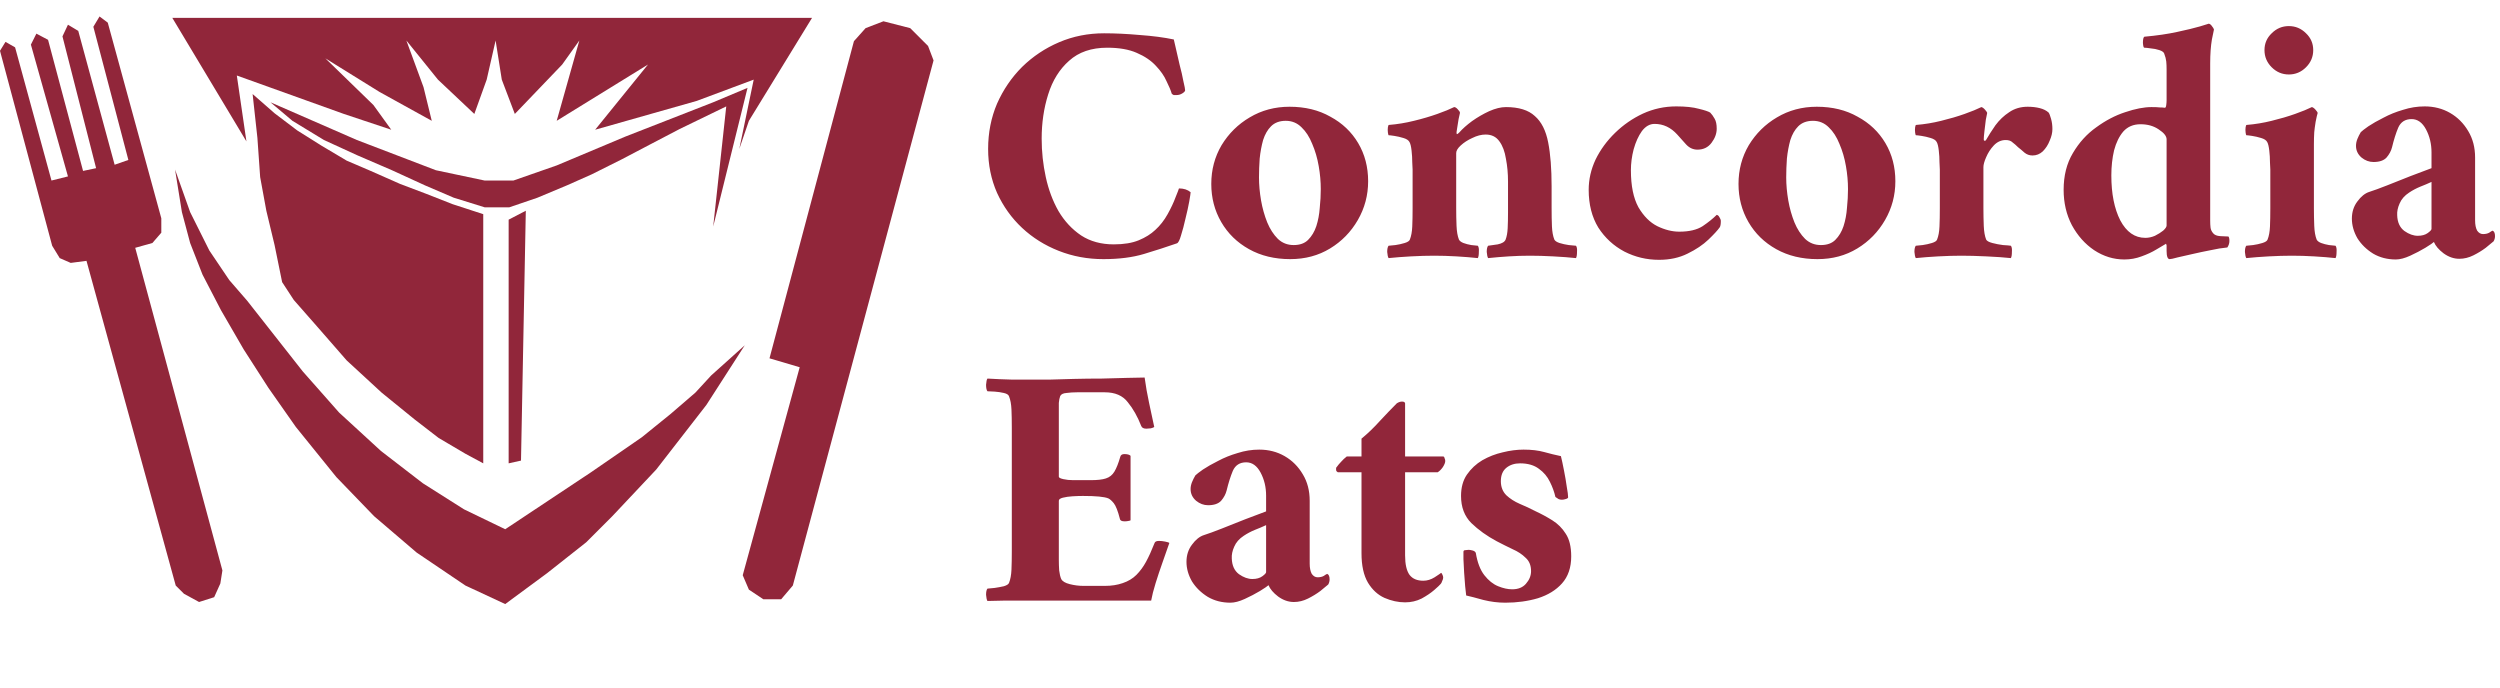 <svg width="1821" height="501" viewBox="0 0 1821 501" fill="none" xmlns="http://www.w3.org/2000/svg">
<path d="M352 156V337.5L339 330.5L319.5 319L302 305.5L278 286L252.5 262.5L232 239L214 218.5L205.5 205.5L200 178.5L194 153.5L189.5 129L187.5 100.5L184 68.5L200 82.5L216.5 95L234 106L252.5 117L270 124.5L291.5 134L310 141L329.75 148.75L352 156Z" fill="#91263A"/>
<path d="M383 153.5L370.5 160V337.5L379.5 335.5L383 153.5Z" fill="#91263A"/>
<path d="M371 151H353L330.5 144L309.5 135L285.5 124L260 113L236 102L213 88L197 74.5L260 102L317.5 124L353 131.5H374L405.5 120.5L455.5 99.5L519.5 74.5L544.5 64L519.5 165L529 77.5L495 94L473 105.5L453 116L431 127L413 135L391.5 144L371 151Z" fill="#91263A"/>
<path d="M125.5 13L179.5 103L172.5 55L250.5 83L285 94.5L272 76.5L237 42.5L276.5 67L314.5 88L308.5 63.5L296 29.5L319 58L345.5 83L354.5 58L361 29.5L365.5 58L375 83L409.5 47L422 29.5L405.5 88L472 47L433.5 94.5L507.5 73.5L549 58L538.5 108.5L545.5 88L591.5 13H125.5Z" fill="#91263A"/>
<path d="M132.5 154.5L127.5 123.5L138.5 154.5L152.5 182.5L167 204L180 219L220.5 270.5L247 300.5L277.5 328.5L308 352L338 371L368 385.5L399.25 364.75L430.5 344L467.5 318.5L488.5 301.5L506.5 286L518 273.5L542.5 251.5L514.5 295L496.25 318.5L478 342L446 376L427 395L398.5 417.5L368 440L339 426.5L303.5 402.5L272.5 376L245 347.5L215.5 311L195.5 282.5L177.5 254.5L161 226L147.5 200L138.5 177L132.5 154.5Z" fill="#91263A"/>
<path d="M38 179L0 37L4 30.5L11 34.5L37.5 131.5L49.5 128.5L22.5 32.5L26.5 24.5L35 29L60.5 124.5L70 122.5L45.5 26.5L49.5 18L57 22.5L83.5 120L93.5 116.5L68 19.5L72.5 12L78.5 16.5L117.5 159V169.5L111 177L98.5 180.5L162 415.5L160.5 425L156 435L145 438.5L134 432.5L128 426.5L63 190L51.5 191.5L43.5 188L38 179Z" fill="#91263A"/>
<path d="M556 436.5L545.5 429.5L541 419L582.5 267.5L560.5 261L622 30L630.5 20.5L643.5 15.5L663 20.5L676 33.5L680 44L577.5 426.5L569 436.5H556Z" fill="#91263A"/>
<path d="M804.25 24.25C812.25 24.25 820.917 24.667 830.25 25.5C839.583 26.167 847.833 27.25 855 28.75C855.167 29.417 855.667 31.583 856.5 35.25C857.333 38.75 858.25 42.75 859.25 47.25C860.417 51.583 861.333 55.583 862 59.25C862.833 62.75 863.25 64.917 863.25 65.75C863.25 66.417 862.583 67.167 861.25 68C859.917 68.833 858.5 69.25 857 69.25C856.333 69.25 855.667 69.25 855 69.25C854.5 69.083 854 68.75 853.5 68.25C852.833 65.917 851.583 62.917 849.75 59.25C848.083 55.417 845.5 51.667 842 48C838.5 44.167 833.833 41 828 38.5C822.333 36 815.167 34.75 806.5 34.75C795 34.75 785.75 37.917 778.75 44.25C771.75 50.417 766.667 58.583 763.5 68.75C760.333 78.75 758.75 89.5 758.75 101C758.75 110.5 759.75 119.833 761.75 129C763.75 138.167 766.833 146.417 771 153.75C775.333 161.083 780.833 167 787.5 171.5C794.167 175.833 802.083 178 811.25 178C818.583 178 824.667 177 829.5 175C834.333 173 838.333 170.5 841.5 167.5C845 164.333 848 160.5 850.5 156C853 151.5 854.917 147.417 856.25 143.75C857.75 140.083 858.583 137.917 858.75 137.25C862.25 137.25 865.083 138.167 867.25 140C867.25 140.667 866.917 142.917 866.25 146.75C865.583 150.417 864.667 154.583 863.5 159.25C862.5 163.75 861.417 167.833 860.25 171.5C859.25 175 858.25 176.917 857.25 177.25C849.583 179.917 841.583 182.5 833.25 185C824.917 187.5 815.083 188.75 803.75 188.75C792.25 188.75 781.417 186.75 771.25 182.75C761.083 178.75 752.167 173.167 744.5 166C736.833 158.833 730.75 150.333 726.25 140.5C721.917 130.667 719.75 120 719.75 108.5C719.75 96.667 721.917 85.667 726.25 75.5C730.75 65.333 736.833 56.417 744.5 48.75C752.333 41.083 761.333 35.083 771.5 30.75C781.667 26.417 792.583 24.25 804.25 24.25ZM939.301 77.75C950.634 77.75 960.551 80.167 969.051 85C977.717 89.667 984.467 96.083 989.301 104.25C994.134 112.417 996.551 121.667 996.551 132C996.551 142.167 994.051 151.583 989.051 160.25C984.051 168.917 977.301 175.833 968.801 181C960.301 186.167 950.634 188.75 939.801 188.75C928.467 188.75 918.467 186.333 909.801 181.5C901.134 176.667 894.384 170.083 889.551 161.75C884.717 153.417 882.301 144.167 882.301 134C882.301 123.667 884.801 114.25 889.801 105.75C894.967 97.25 901.801 90.5 910.301 85.5C918.967 80.333 928.634 77.75 939.301 77.75ZM936.551 88C932.051 88 928.467 89.333 925.801 92C923.301 94.5 921.384 97.833 920.051 102C918.884 106.167 918.051 110.667 917.551 115.5C917.217 120.167 917.051 124.75 917.051 129.25C917.051 134.583 917.551 140.167 918.551 146C919.551 151.667 921.051 157 923.051 162C925.051 166.833 927.634 170.833 930.801 174C933.967 177 937.801 178.5 942.301 178.5C946.801 178.5 950.301 177.25 952.801 174.75C955.467 172.083 957.467 168.75 958.801 164.75C960.134 160.583 960.967 156.167 961.301 151.5C961.801 146.667 962.051 142.083 962.051 137.75C962.051 132.25 961.551 126.667 960.551 121C959.551 115.167 957.967 109.75 955.801 104.75C953.801 99.75 951.217 95.75 948.051 92.75C944.884 89.583 941.051 88 936.551 88ZM1096.94 78C1106.27 78 1113.27 80.167 1117.94 84.5C1122.77 88.667 1126.02 95.083 1127.69 103.75C1129.36 112.25 1130.19 122.917 1130.19 135.75V151.5C1130.19 156.667 1130.27 161.167 1130.44 165C1130.61 168.833 1131.19 172 1132.19 174.5C1132.69 175.5 1133.94 176.333 1135.94 177C1138.11 177.667 1140.36 178.167 1142.69 178.5C1145.19 178.667 1146.94 178.833 1147.94 179C1148.61 179.833 1148.86 181.333 1148.69 183.5C1148.69 185.667 1148.44 187.167 1147.94 188C1143.27 187.5 1137.77 187.083 1131.44 186.75C1125.27 186.417 1119.61 186.25 1114.44 186.25C1109.27 186.25 1104.11 186.417 1098.94 186.75C1093.77 187.083 1088.77 187.5 1083.94 188C1083.44 187.167 1083.11 185.667 1082.94 183.5C1082.94 181.333 1083.27 179.833 1083.94 179C1085.61 178.833 1087.94 178.5 1090.94 178C1094.11 177.333 1096.02 176.167 1096.69 174.5C1097.52 172.333 1098.02 169.583 1098.19 166.25C1098.36 162.917 1098.44 159.083 1098.44 154.75C1098.44 154.25 1098.44 153.75 1098.44 153.25C1098.44 152.583 1098.44 152 1098.44 151.5V132.25C1098.44 126.417 1097.94 120.917 1096.94 115.75C1096.11 110.417 1094.52 106.167 1092.19 103C1089.86 99.667 1086.52 98 1082.19 98C1079.02 98 1075.77 98.833 1072.44 100.5C1069.11 102 1066.27 103.833 1063.94 106C1061.77 108 1060.69 109.833 1060.69 111.5V151.5C1060.69 156 1060.77 160.333 1060.94 164.5C1061.11 168.667 1061.69 172 1062.69 174.5C1063.19 175.5 1064.27 176.333 1065.94 177C1067.77 177.667 1069.69 178.167 1071.69 178.5C1073.86 178.667 1075.44 178.833 1076.44 179C1077.11 179.833 1077.36 181.333 1077.19 183.5C1077.19 185.667 1076.94 187.167 1076.44 188C1071.77 187.5 1066.61 187.083 1060.94 186.75C1055.27 186.417 1049.86 186.25 1044.69 186.25C1039.52 186.25 1033.86 186.417 1027.69 186.75C1021.69 187.083 1016.27 187.5 1011.44 188C1010.94 187.167 1010.61 185.667 1010.44 183.5C1010.44 181.333 1010.77 179.833 1011.44 179C1012.61 178.833 1014.27 178.667 1016.44 178.5C1018.77 178.167 1021.02 177.667 1023.19 177C1025.36 176.333 1026.61 175.5 1026.94 174.5C1027.94 172 1028.52 168.833 1028.69 165C1028.86 161.167 1028.94 156.667 1028.94 151.5V123.5C1028.94 122.667 1028.86 120.917 1028.69 118.25C1028.69 115.417 1028.52 112.583 1028.19 109.75C1027.86 106.75 1027.36 104.667 1026.69 103.5C1026.02 102.167 1024.52 101.167 1022.19 100.5C1020.02 99.833 1017.86 99.333 1015.69 99C1013.52 98.667 1012.11 98.5 1011.44 98.5C1011.27 98.333 1011.11 97.667 1010.94 96.5C1010.77 95.167 1010.77 93.917 1010.94 92.75C1011.11 91.583 1011.36 91 1011.69 91C1017.86 90.5 1023.94 89.5 1029.94 88C1036.11 86.5 1041.77 84.833 1046.94 83C1052.11 81.167 1056.19 79.5 1059.19 78C1060.02 78 1060.94 78.583 1061.94 79.75C1062.94 80.75 1063.44 81.583 1063.44 82.25C1063.27 82.917 1062.94 84.417 1062.44 86.75C1062.11 88.917 1061.77 91 1061.44 93C1061.11 95 1060.94 96.083 1060.94 96.25C1060.94 97.083 1061.02 97.583 1061.19 97.75C1061.52 97.75 1062.11 97.333 1062.94 96.5C1065.27 93.833 1068.36 91.083 1072.19 88.25C1076.19 85.417 1080.36 83 1084.69 81C1089.19 79 1093.27 78 1096.94 78ZM1250.45 93.75C1250.45 97.25 1249.2 100.667 1246.7 104C1244.2 107.333 1240.78 109 1236.45 109C1233.28 109 1230.53 107.75 1228.2 105.25C1225.86 102.583 1223.7 100.167 1221.7 98C1217.03 92.833 1211.53 90.25 1205.2 90.25C1201.7 90.25 1198.61 92 1195.95 95.5C1193.45 99 1191.45 103.417 1189.95 108.75C1188.61 113.917 1187.95 119 1187.95 124C1187.95 135.333 1189.78 144.333 1193.45 151C1197.28 157.5 1201.86 162.083 1207.2 164.75C1212.7 167.417 1218.03 168.75 1223.2 168.75C1230.36 168.75 1236.03 167.417 1240.2 164.75C1244.36 161.917 1247.78 159.167 1250.45 156.5C1251.28 156.667 1251.95 157.25 1252.45 158.25C1253.11 159.25 1253.45 160.167 1253.45 161C1253.45 163.167 1253.2 164.667 1252.7 165.5C1251.2 167.667 1248.45 170.667 1244.45 174.5C1240.45 178.333 1235.36 181.75 1229.2 184.75C1223.2 187.75 1216.28 189.25 1208.45 189.25C1199.45 189.25 1191.03 187.25 1183.2 183.25C1175.36 179.083 1169.03 173.25 1164.2 165.75C1159.53 158.083 1157.2 148.917 1157.2 138.25C1157.2 130.75 1158.86 123.417 1162.2 116.25C1165.7 109.083 1170.45 102.583 1176.45 96.75C1182.45 90.917 1189.2 86.25 1196.7 82.75C1204.36 79.25 1212.45 77.5 1220.95 77.5C1227.78 77.5 1233.28 78.083 1237.45 79.25C1241.61 80.25 1244.36 81.167 1245.7 82C1246.86 83.167 1247.95 84.667 1248.95 86.5C1249.95 88.167 1250.45 90.583 1250.45 93.75ZM1323.33 77.75C1334.67 77.75 1344.58 80.167 1353.08 85C1361.75 89.667 1368.5 96.083 1373.33 104.25C1378.17 112.417 1380.58 121.667 1380.58 132C1380.58 142.167 1378.08 151.583 1373.08 160.25C1368.08 168.917 1361.33 175.833 1352.83 181C1344.33 186.167 1334.67 188.75 1323.83 188.75C1312.5 188.75 1302.5 186.333 1293.83 181.5C1285.17 176.667 1278.42 170.083 1273.58 161.75C1268.75 153.417 1266.33 144.167 1266.33 134C1266.33 123.667 1268.83 114.25 1273.83 105.75C1279 97.25 1285.83 90.5 1294.33 85.5C1303 80.333 1312.67 77.75 1323.33 77.75ZM1320.58 88C1316.08 88 1312.5 89.333 1309.83 92C1307.33 94.5 1305.42 97.833 1304.08 102C1302.92 106.167 1302.08 110.667 1301.58 115.5C1301.25 120.167 1301.08 124.75 1301.08 129.25C1301.08 134.583 1301.58 140.167 1302.58 146C1303.58 151.667 1305.08 157 1307.08 162C1309.08 166.833 1311.67 170.833 1314.83 174C1318 177 1321.83 178.5 1326.33 178.5C1330.83 178.5 1334.33 177.25 1336.83 174.75C1339.5 172.083 1341.5 168.75 1342.83 164.75C1344.17 160.583 1345 156.167 1345.33 151.5C1345.83 146.667 1346.08 142.083 1346.08 137.75C1346.08 132.25 1345.58 126.667 1344.58 121C1343.58 115.167 1342 109.75 1339.83 104.75C1337.83 99.75 1335.25 95.75 1332.08 92.75C1328.92 89.583 1325.08 88 1320.58 88ZM1476.97 77.75C1480.14 77.75 1483.06 78.083 1485.72 78.75C1488.39 79.417 1490.56 80.5 1492.22 82C1492.72 82.667 1493.31 84.167 1493.97 86.5C1494.64 88.833 1494.97 91.333 1494.97 94C1494.97 96.667 1494.31 99.5 1492.97 102.5C1491.81 105.5 1490.14 108.083 1487.97 110.25C1485.81 112.25 1483.31 113.25 1480.47 113.25C1478.31 113.25 1476.39 112.583 1474.72 111.25C1473.06 109.75 1471.47 108.417 1469.97 107.25C1468.64 105.917 1467.31 104.75 1465.97 103.75C1464.81 102.583 1463.14 102 1460.97 102C1457.64 102 1454.72 103.333 1452.22 106C1449.89 108.5 1448.06 111.333 1446.72 114.5C1445.39 117.5 1444.72 119.917 1444.72 121.75V151.5C1444.72 156 1444.81 160.333 1444.97 164.5C1445.14 168.667 1445.72 172 1446.72 174.5C1447.22 175.5 1448.72 176.333 1451.22 177C1453.72 177.667 1456.31 178.167 1458.97 178.5C1461.81 178.667 1463.72 178.833 1464.72 179C1465.39 179.833 1465.64 181.333 1465.47 183.5C1465.47 185.667 1465.22 187.167 1464.72 188C1460.06 187.5 1454.14 187.083 1446.97 186.75C1439.97 186.417 1433.89 186.25 1428.72 186.25C1423.56 186.25 1417.89 186.417 1411.72 186.75C1405.72 187.083 1400.31 187.5 1395.47 188C1394.97 187.167 1394.64 185.667 1394.47 183.5C1394.47 181.333 1394.81 179.833 1395.47 179C1396.64 178.833 1398.31 178.667 1400.47 178.5C1402.81 178.167 1405.06 177.667 1407.22 177C1409.39 176.333 1410.64 175.5 1410.97 174.5C1411.97 172 1412.56 168.833 1412.72 165C1412.89 161.167 1412.97 156.667 1412.97 151.5V123.5C1412.97 122.667 1412.89 120.917 1412.72 118.25C1412.72 115.417 1412.56 112.583 1412.22 109.75C1411.89 106.75 1411.39 104.667 1410.72 103.5C1410.06 102.167 1408.56 101.167 1406.22 100.5C1404.06 99.833 1401.89 99.333 1399.72 99C1397.56 98.667 1396.14 98.5 1395.47 98.5C1395.31 98.333 1395.14 97.667 1394.97 96.5C1394.81 95.167 1394.81 93.917 1394.97 92.75C1395.14 91.583 1395.39 91 1395.72 91C1401.89 90.5 1407.97 89.5 1413.97 88C1420.14 86.5 1425.81 84.833 1430.97 83C1436.14 81.167 1440.22 79.5 1443.22 78C1444.06 78.167 1444.97 78.833 1445.97 80C1446.97 81.167 1447.47 81.917 1447.47 82.25C1447.31 82.917 1446.97 84.583 1446.47 87.25C1446.14 89.917 1445.81 92.667 1445.47 95.5C1445.14 98.333 1444.97 100.333 1444.97 101.5C1444.97 102.167 1445.14 102.5 1445.47 102.5C1445.97 102.5 1446.31 102.417 1446.47 102.25C1448.47 98.75 1450.81 95.083 1453.47 91.25C1456.31 87.417 1459.64 84.25 1463.47 81.75C1467.31 79.083 1471.81 77.75 1476.97 77.75ZM1567.15 78C1569.82 78 1571.82 78.083 1573.15 78.25C1574.65 78.25 1575.9 78.333 1576.9 78.5C1577.4 78.5 1577.73 77.833 1577.9 76.5C1578.07 75.167 1578.15 74 1578.15 73V50.75C1578.15 48.417 1578.07 46.417 1577.9 44.75C1577.73 43.083 1577.23 41.167 1576.4 39C1576.07 38 1574.9 37.167 1572.9 36.5C1570.9 35.833 1568.82 35.417 1566.65 35.25C1564.48 34.917 1562.9 34.75 1561.9 34.75C1561.4 34.75 1561.07 33.583 1560.9 31.25C1560.9 28.75 1561.23 27.25 1561.9 26.75C1571.07 25.917 1579.07 24.75 1585.9 23.25C1592.9 21.75 1598.4 20.417 1602.4 19.25C1606.57 17.917 1608.73 17.25 1608.9 17.25C1609.73 17.417 1610.48 18 1611.15 19C1611.98 20 1612.48 20.833 1612.65 21.5C1612.65 21.5 1612.15 23.917 1611.15 28.75C1610.32 33.583 1609.9 39.417 1609.9 46.25V160.75C1609.9 162.583 1609.98 164.25 1610.15 165.75C1610.32 167.25 1610.98 168.667 1612.15 170C1613.15 171.167 1614.82 171.833 1617.15 172C1619.48 172.167 1621.32 172.25 1622.65 172.25C1622.82 172.25 1622.98 172.25 1623.15 172.25C1623.65 172.75 1623.9 173.833 1623.9 175.5C1623.9 177.167 1623.4 178.75 1622.4 180.25C1618.73 180.583 1614.65 181.25 1610.15 182.25C1605.82 183.083 1601.48 184 1597.15 185C1592.98 186 1589.32 186.833 1586.15 187.5C1583.15 188.333 1581.23 188.75 1580.4 188.75C1578.9 188.75 1578.15 186.75 1578.15 182.75V179C1578.15 178.667 1578.07 178.333 1577.9 178C1577.9 177.5 1577.73 177.417 1577.4 177.75C1576.07 178.583 1573.82 179.917 1570.65 181.75C1567.65 183.583 1564.07 185.25 1559.9 186.75C1555.9 188.25 1551.73 189 1547.4 189C1539.57 189 1532.23 186.75 1525.4 182.25C1518.73 177.75 1513.32 171.667 1509.15 164C1505.15 156.333 1503.15 147.75 1503.15 138.25C1503.15 127.917 1505.4 119 1509.9 111.5C1514.4 103.833 1520.07 97.583 1526.9 92.75C1533.73 87.75 1540.73 84.083 1547.9 81.75C1555.23 79.25 1561.65 78 1567.15 78ZM1559.15 90.5C1553.98 90.5 1549.82 92.25 1546.65 95.75C1543.65 99.25 1541.4 103.833 1539.9 109.5C1538.57 115.167 1537.9 121.25 1537.9 127.75C1537.9 141.083 1540.07 152 1544.4 160.5C1548.9 169 1554.98 173.25 1562.65 173.25C1564.98 173.25 1567.32 172.75 1569.65 171.75C1571.98 170.583 1573.98 169.333 1575.65 168C1577.32 166.5 1578.15 165.25 1578.15 164.25V101.5C1578.15 99.167 1576.23 96.75 1572.4 94.25C1568.73 91.75 1564.32 90.5 1559.15 90.5ZM1685.45 111.5V151.5C1685.45 156 1685.53 160.333 1685.7 164.5C1685.86 168.667 1686.45 172 1687.45 174.5C1687.95 175.5 1689.03 176.333 1690.7 177C1692.53 177.667 1694.45 178.167 1696.45 178.5C1698.61 178.667 1700.2 178.833 1701.2 179C1701.86 179.833 1702.11 181.333 1701.95 183.5C1701.95 185.667 1701.7 187.167 1701.2 188C1696.53 187.5 1691.36 187.083 1685.7 186.75C1680.03 186.417 1674.61 186.25 1669.45 186.25C1664.28 186.25 1658.61 186.417 1652.45 186.75C1646.45 187.083 1641.03 187.5 1636.2 188C1635.7 187.167 1635.36 185.667 1635.2 183.5C1635.2 181.333 1635.53 179.833 1636.2 179C1637.36 178.833 1639.03 178.667 1641.2 178.5C1643.53 178.167 1645.78 177.667 1647.95 177C1650.11 176.333 1651.36 175.5 1651.7 174.5C1652.7 172 1653.28 168.833 1653.45 165C1653.61 161.167 1653.7 156.667 1653.7 151.5V123.5C1653.7 122.667 1653.61 120.917 1653.45 118.25C1653.45 115.417 1653.28 112.583 1652.95 109.75C1652.61 106.75 1652.11 104.667 1651.45 103.5C1650.78 102.167 1649.28 101.167 1646.95 100.5C1644.78 99.833 1642.61 99.333 1640.45 99C1638.28 98.667 1636.86 98.5 1636.2 98.5C1636.03 98.333 1635.86 97.667 1635.7 96.5C1635.53 95.167 1635.53 93.917 1635.7 92.75C1635.86 91.583 1636.11 91 1636.45 91C1642.61 90.5 1648.7 89.5 1654.7 88C1660.86 86.5 1666.53 84.833 1671.7 83C1676.86 81.167 1680.95 79.5 1683.95 78C1684.78 78.167 1685.7 78.833 1686.7 80C1687.7 81.167 1688.2 81.917 1688.2 82.25C1687.86 83.25 1687.36 85.417 1686.7 88.75C1686.2 91.917 1685.86 94.417 1685.7 96.25C1685.53 98.917 1685.45 101.917 1685.45 105.25C1685.45 108.583 1685.45 110.667 1685.45 111.5ZM1649.45 36.5C1649.45 31.667 1651.2 27.583 1654.7 24.25C1658.2 20.75 1662.36 19 1667.2 19C1672.03 19 1676.2 20.75 1679.7 24.25C1683.2 27.583 1684.95 31.667 1684.95 36.5C1684.95 41.333 1683.2 45.5 1679.7 49C1676.2 52.5 1672.03 54.25 1667.2 54.25C1662.36 54.25 1658.2 52.5 1654.7 49C1651.2 45.5 1649.45 41.333 1649.45 36.5ZM1766.11 77.5C1772.94 77.5 1779.11 79.083 1784.61 82.25C1790.11 85.417 1794.52 89.833 1797.86 95.5C1801.19 101 1802.86 107.417 1802.86 114.75V160.5C1802.86 163.667 1803.36 166.167 1804.36 168C1805.52 169.667 1806.94 170.5 1808.61 170.5C1810.44 170.5 1811.94 170.167 1813.11 169.5C1814.27 168.667 1815.11 168.167 1815.61 168C1816.77 168.5 1817.36 169.833 1817.36 172C1817.36 173.333 1817.02 174.583 1816.36 175.75C1815.19 176.75 1813.27 178.333 1810.61 180.5C1807.94 182.5 1804.94 184.333 1801.61 186C1798.27 187.667 1794.86 188.5 1791.36 188.5C1787.36 188.5 1783.52 187.167 1779.86 184.5C1776.36 181.833 1774.02 179.083 1772.86 176.25C1772.19 176.917 1770.11 178.333 1766.61 180.5C1763.27 182.5 1759.61 184.417 1755.61 186.25C1751.61 188.083 1748.11 189 1745.11 189C1738.94 189 1733.44 187.583 1728.61 184.75C1723.77 181.75 1719.94 178 1717.11 173.5C1714.44 168.833 1713.11 164.083 1713.11 159.25C1713.11 154.417 1714.44 150.25 1717.11 146.75C1719.77 143.083 1722.69 140.75 1725.86 139.75C1729.02 138.75 1733.36 137.167 1738.86 135C1744.36 132.833 1750.02 130.583 1755.86 128.25C1761.86 125.917 1766.94 124 1771.11 122.5V111C1771.11 104.833 1769.77 99.25 1767.11 94.25C1764.44 89.25 1760.94 86.75 1756.61 86.75C1751.94 86.75 1748.69 88.833 1746.86 93C1745.19 97 1743.69 101.75 1742.36 107.25C1741.69 109.917 1740.36 112.417 1738.36 114.75C1736.36 116.917 1733.19 118 1728.86 118C1725.69 118 1722.77 116.917 1720.11 114.75C1717.44 112.417 1716.11 109.583 1716.11 106.25C1716.11 104.583 1716.44 102.917 1717.11 101.25C1717.77 99.583 1718.61 97.917 1719.61 96.25C1720.44 95.417 1722.27 94 1725.11 92C1728.11 90 1731.77 87.917 1736.11 85.75C1740.44 83.417 1745.19 81.5 1750.36 80C1755.52 78.333 1760.77 77.5 1766.11 77.5ZM1761.11 171.75C1764.11 171.75 1766.52 171.083 1768.36 169.75C1770.19 168.417 1771.11 167.417 1771.11 166.75V132.5C1768.61 133.667 1765.86 134.833 1762.86 136C1760.02 137.167 1757.36 138.583 1754.86 140.25C1751.52 142.417 1749.19 145.083 1747.86 148.25C1746.52 151.25 1745.94 154.083 1746.11 156.75C1746.27 161.917 1748.02 165.75 1751.36 168.25C1754.69 170.583 1757.94 171.75 1761.11 171.75ZM754.25 276.5C756.25 276.5 759.75 276.5 764.75 276.5C769.917 276.333 775.75 276.167 782.25 276C788.917 275.833 795.667 275.75 802.5 275.75C809.333 275.583 815.5 275.417 821 275.25C826.667 275.083 830.917 275 833.75 275C834.583 281.167 835.667 287.333 837 293.5C838.333 299.667 839.583 305.5 840.75 311C840.417 311.333 839.583 311.667 838.25 312C836.917 312.167 835.833 312.25 835 312.25C833 312.25 831.75 311.583 831.25 310.25C828.583 303.417 825.333 297.667 821.5 293C817.833 288.167 812.25 285.75 804.75 285.75H784.5C781.833 285.75 779.25 285.917 776.75 286.25C774.417 286.417 772.917 287.167 772.25 288.5C771.75 289.833 771.417 291.5 771.25 293.5C771.25 295.5 771.25 297.833 771.25 300.5C771.25 301 771.25 301.5 771.25 302C771.25 302.5 771.25 303 771.25 303.5V347.25C771.25 347.917 772.333 348.5 774.5 349C776.667 349.5 779.083 349.75 781.75 349.75H794.5C799.333 349.75 803 349.333 805.5 348.5C808.167 347.667 810.25 346 811.75 343.5C813.25 341 814.667 337.417 816 332.75C816.333 331.417 817.333 330.75 819 330.75C821.167 330.75 822.667 331.167 823.5 332V379C823.333 379.167 822.75 379.333 821.75 379.5C820.917 379.667 820.083 379.75 819.25 379.75C817.083 379.75 815.917 379.167 815.75 378C814.25 372.167 812.75 368.333 811.25 366.5C809.75 364.667 808.417 363.5 807.25 363C804.417 361.833 798.25 361.25 788.75 361.25C786.583 361.25 784.083 361.333 781.25 361.5C778.583 361.667 776.25 362 774.25 362.5C772.25 363 771.25 363.75 771.25 364.75V402.5C771.25 402.5 771.25 402.667 771.25 403C771.25 403.833 771.25 405.5 771.25 408C771.25 410.333 771.333 412.833 771.5 415.5C771.833 418.167 772.333 420.25 773 421.75C773.833 423.417 775.917 424.667 779.25 425.5C782.583 426.333 785.833 426.75 789 426.75H805C809.667 426.75 813.917 426.083 817.75 424.75C821.75 423.417 825.083 421.417 827.75 418.75C830.417 416.083 832.75 412.917 834.75 409.25C836.75 405.583 838.833 401 841 395.5C841.333 394.5 842.417 394 844.25 394C845.583 394 847.083 394.167 848.75 394.5C850.417 394.833 851.417 395.167 851.75 395.5C850.25 399.833 848.583 404.583 846.75 409.75C844.917 414.917 843.25 419.917 841.75 424.75C840.25 429.583 839.167 433.833 838.5 437.5C836.833 437.5 833 437.5 827 437.5C821 437.5 813.75 437.5 805.25 437.5C796.75 437.5 787.833 437.5 778.5 437.5C769.333 437.5 760.5 437.5 752 437.5C743.667 437.5 736.5 437.5 730.5 437.5C724.667 437.667 720.917 437.75 719.25 437.75C718.75 436.917 718.417 435.417 718.25 433.25C718.25 431.083 718.583 429.583 719.25 428.75C720.417 428.583 722.167 428.417 724.5 428.25C726.833 427.917 729.083 427.5 731.25 427C733.417 426.333 734.667 425.5 735 424.5C736 422 736.583 418.833 736.75 415C736.917 411.167 737 406.667 737 401.5V311.75C737 306.417 736.917 301.917 736.75 298.25C736.583 294.417 736 291.25 735 288.75C734.667 287.583 733.417 286.75 731.25 286.25C729.083 285.75 726.833 285.417 724.5 285.25C722.167 285.083 720.417 285 719.25 285C718.583 284.167 718.25 282.583 718.25 280.25C718.417 277.917 718.75 276.417 719.25 275.75C724.75 276.083 730.667 276.333 737 276.5C743.333 276.5 749.083 276.5 754.25 276.5ZM917.229 327.5C924.062 327.5 930.229 329.083 935.729 332.25C941.229 335.417 945.645 339.833 948.979 345.5C952.312 351 953.979 357.417 953.979 364.75V410.5C953.979 413.667 954.479 416.167 955.479 418C956.645 419.667 958.062 420.5 959.729 420.5C961.562 420.5 963.062 420.167 964.229 419.5C965.395 418.667 966.229 418.167 966.729 418C967.895 418.5 968.479 419.833 968.479 422C968.479 423.333 968.145 424.583 967.479 425.75C966.312 426.75 964.395 428.333 961.729 430.5C959.062 432.5 956.062 434.333 952.729 436C949.395 437.667 945.979 438.5 942.479 438.5C938.479 438.5 934.645 437.167 930.979 434.5C927.479 431.833 925.145 429.083 923.979 426.25C923.312 426.917 921.229 428.333 917.729 430.5C914.395 432.5 910.729 434.417 906.729 436.25C902.729 438.083 899.229 439 896.229 439C890.062 439 884.562 437.583 879.729 434.75C874.895 431.75 871.062 428 868.229 423.5C865.562 418.833 864.229 414.083 864.229 409.25C864.229 404.417 865.562 400.25 868.229 396.75C870.895 393.083 873.812 390.75 876.979 389.75C880.145 388.75 884.479 387.167 889.979 385C895.479 382.833 901.145 380.583 906.979 378.25C912.979 375.917 918.062 374 922.229 372.5V361C922.229 354.833 920.895 349.25 918.229 344.25C915.562 339.25 912.062 336.75 907.729 336.75C903.062 336.75 899.812 338.833 897.979 343C896.312 347 894.812 351.75 893.479 357.25C892.812 359.917 891.479 362.417 889.479 364.75C887.479 366.917 884.312 368 879.979 368C876.812 368 873.895 366.917 871.229 364.75C868.562 362.417 867.229 359.583 867.229 356.25C867.229 354.583 867.562 352.917 868.229 351.25C868.895 349.583 869.729 347.917 870.729 346.25C871.562 345.417 873.395 344 876.229 342C879.229 340 882.895 337.917 887.229 335.75C891.562 333.417 896.312 331.5 901.479 330C906.645 328.333 911.895 327.5 917.229 327.5ZM912.229 421.75C915.229 421.75 917.645 421.083 919.479 419.75C921.312 418.417 922.229 417.417 922.229 416.75V382.5C919.729 383.667 916.979 384.833 913.979 386C911.145 387.167 908.479 388.583 905.979 390.25C902.645 392.417 900.312 395.083 898.979 398.25C897.645 401.25 897.062 404.083 897.229 406.75C897.395 411.917 899.145 415.75 902.479 418.25C905.812 420.583 909.062 421.75 912.229 421.75ZM1023.47 332.5H1051.22C1051.72 332.5 1052.05 332.917 1052.22 333.75C1052.55 334.417 1052.72 335.083 1052.72 335.75C1052.72 336.917 1052.14 338.417 1050.97 340.25C1049.8 341.917 1048.55 343.167 1047.22 344H1023.47V404.5C1023.47 411 1024.55 415.75 1026.72 418.75C1028.89 421.583 1032.22 423 1036.72 423C1039.55 423 1042.3 422.167 1044.97 420.5C1047.8 418.667 1049.39 417.583 1049.72 417.25C1050.05 417.417 1050.39 417.917 1050.72 418.75C1051.05 419.417 1051.22 420.083 1051.22 420.75C1051.22 421.417 1050.97 422.25 1050.47 423.25C1050.14 424.25 1049.8 424.917 1049.47 425.25C1048.8 426.083 1047.22 427.583 1044.72 429.75C1042.22 431.917 1039.14 434 1035.47 436C1031.8 437.833 1027.8 438.75 1023.47 438.75C1018.47 438.75 1013.47 437.667 1008.47 435.5C1003.64 433.333 999.635 429.667 996.469 424.5C993.302 419.167 991.719 412 991.719 403V344H974.469C973.802 343.667 973.385 343.167 973.219 342.5C973.219 341.833 973.219 341.25 973.219 340.75C974.552 338.917 975.802 337.417 976.969 336.25C978.135 334.917 979.469 333.667 980.969 332.5H991.719V319.5C996.385 315.667 1000.89 311.333 1005.22 306.5C1009.72 301.667 1013.8 297.417 1017.47 293.75C1018.8 292.917 1020.05 292.5 1021.22 292.5C1022.55 292.5 1023.3 292.917 1023.47 293.75V332.5ZM1109.72 327.5C1115.55 327.5 1120.55 328.083 1124.72 329.25C1128.89 330.417 1132.97 331.417 1136.97 332.25C1137.64 334.917 1138.39 338.417 1139.22 342.75C1140.05 346.917 1140.72 350.833 1141.22 354.5C1141.89 358.167 1142.22 360.75 1142.22 362.25C1142.22 362.75 1141.64 363.167 1140.47 363.5C1139.47 363.833 1138.55 364 1137.72 364C1136.72 364 1135.89 363.833 1135.22 363.5C1134.55 363 1133.8 362.5 1132.97 362C1132.14 358.333 1130.8 354.667 1128.97 351C1127.14 347.167 1124.47 344 1120.97 341.5C1117.47 338.833 1112.89 337.5 1107.22 337.5C1103.22 337.5 1099.89 338.583 1097.22 340.75C1094.55 342.917 1093.22 346.167 1093.22 350.5C1093.22 354.667 1094.55 358.083 1097.22 360.75C1099.89 363.25 1103.14 365.333 1106.97 367C1110.97 368.667 1114.72 370.417 1118.22 372.25C1122.55 374.25 1126.72 376.5 1130.72 379C1134.72 381.5 1137.97 384.75 1140.47 388.75C1143.14 392.75 1144.47 398.25 1144.47 405.25C1144.47 413.417 1142.22 420 1137.72 425C1133.39 429.833 1127.55 433.417 1120.22 435.75C1112.89 437.917 1104.97 439 1096.47 439C1091.14 439 1085.8 438.333 1080.47 437C1075.14 435.5 1070.97 434.417 1067.97 433.75C1067.8 432.417 1067.55 430.167 1067.22 427C1067.05 423.833 1066.8 420.5 1066.47 417C1066.3 413.333 1066.14 410.083 1065.97 407.25C1065.97 404.417 1065.97 402.667 1065.97 402C1065.97 401.167 1066.39 400.75 1067.22 400.75C1068.22 400.583 1069.05 400.5 1069.72 400.5C1070.55 400.5 1071.55 400.667 1072.72 401C1073.89 401.333 1074.64 401.917 1074.97 402.75C1076.14 409.75 1078.22 415.167 1081.22 419C1084.22 422.833 1087.55 425.5 1091.22 427C1094.89 428.5 1098.3 429.25 1101.47 429.25C1105.8 429.25 1109.14 427.917 1111.47 425.25C1113.97 422.417 1115.22 419.333 1115.22 416C1115.22 411.833 1113.89 408.583 1111.22 406.25C1108.72 403.75 1105.55 401.667 1101.72 400C1097.89 398.167 1094.05 396.25 1090.22 394.25C1083.05 390.417 1076.89 386 1071.72 381C1066.72 376 1064.22 369.417 1064.22 361.25C1064.22 355.083 1065.64 349.917 1068.47 345.75C1071.47 341.417 1075.22 337.917 1079.72 335.25C1084.39 332.583 1089.3 330.667 1094.47 329.5C1099.8 328.167 1104.89 327.5 1109.72 327.5Z" fill="#91263A"/>
</svg>
